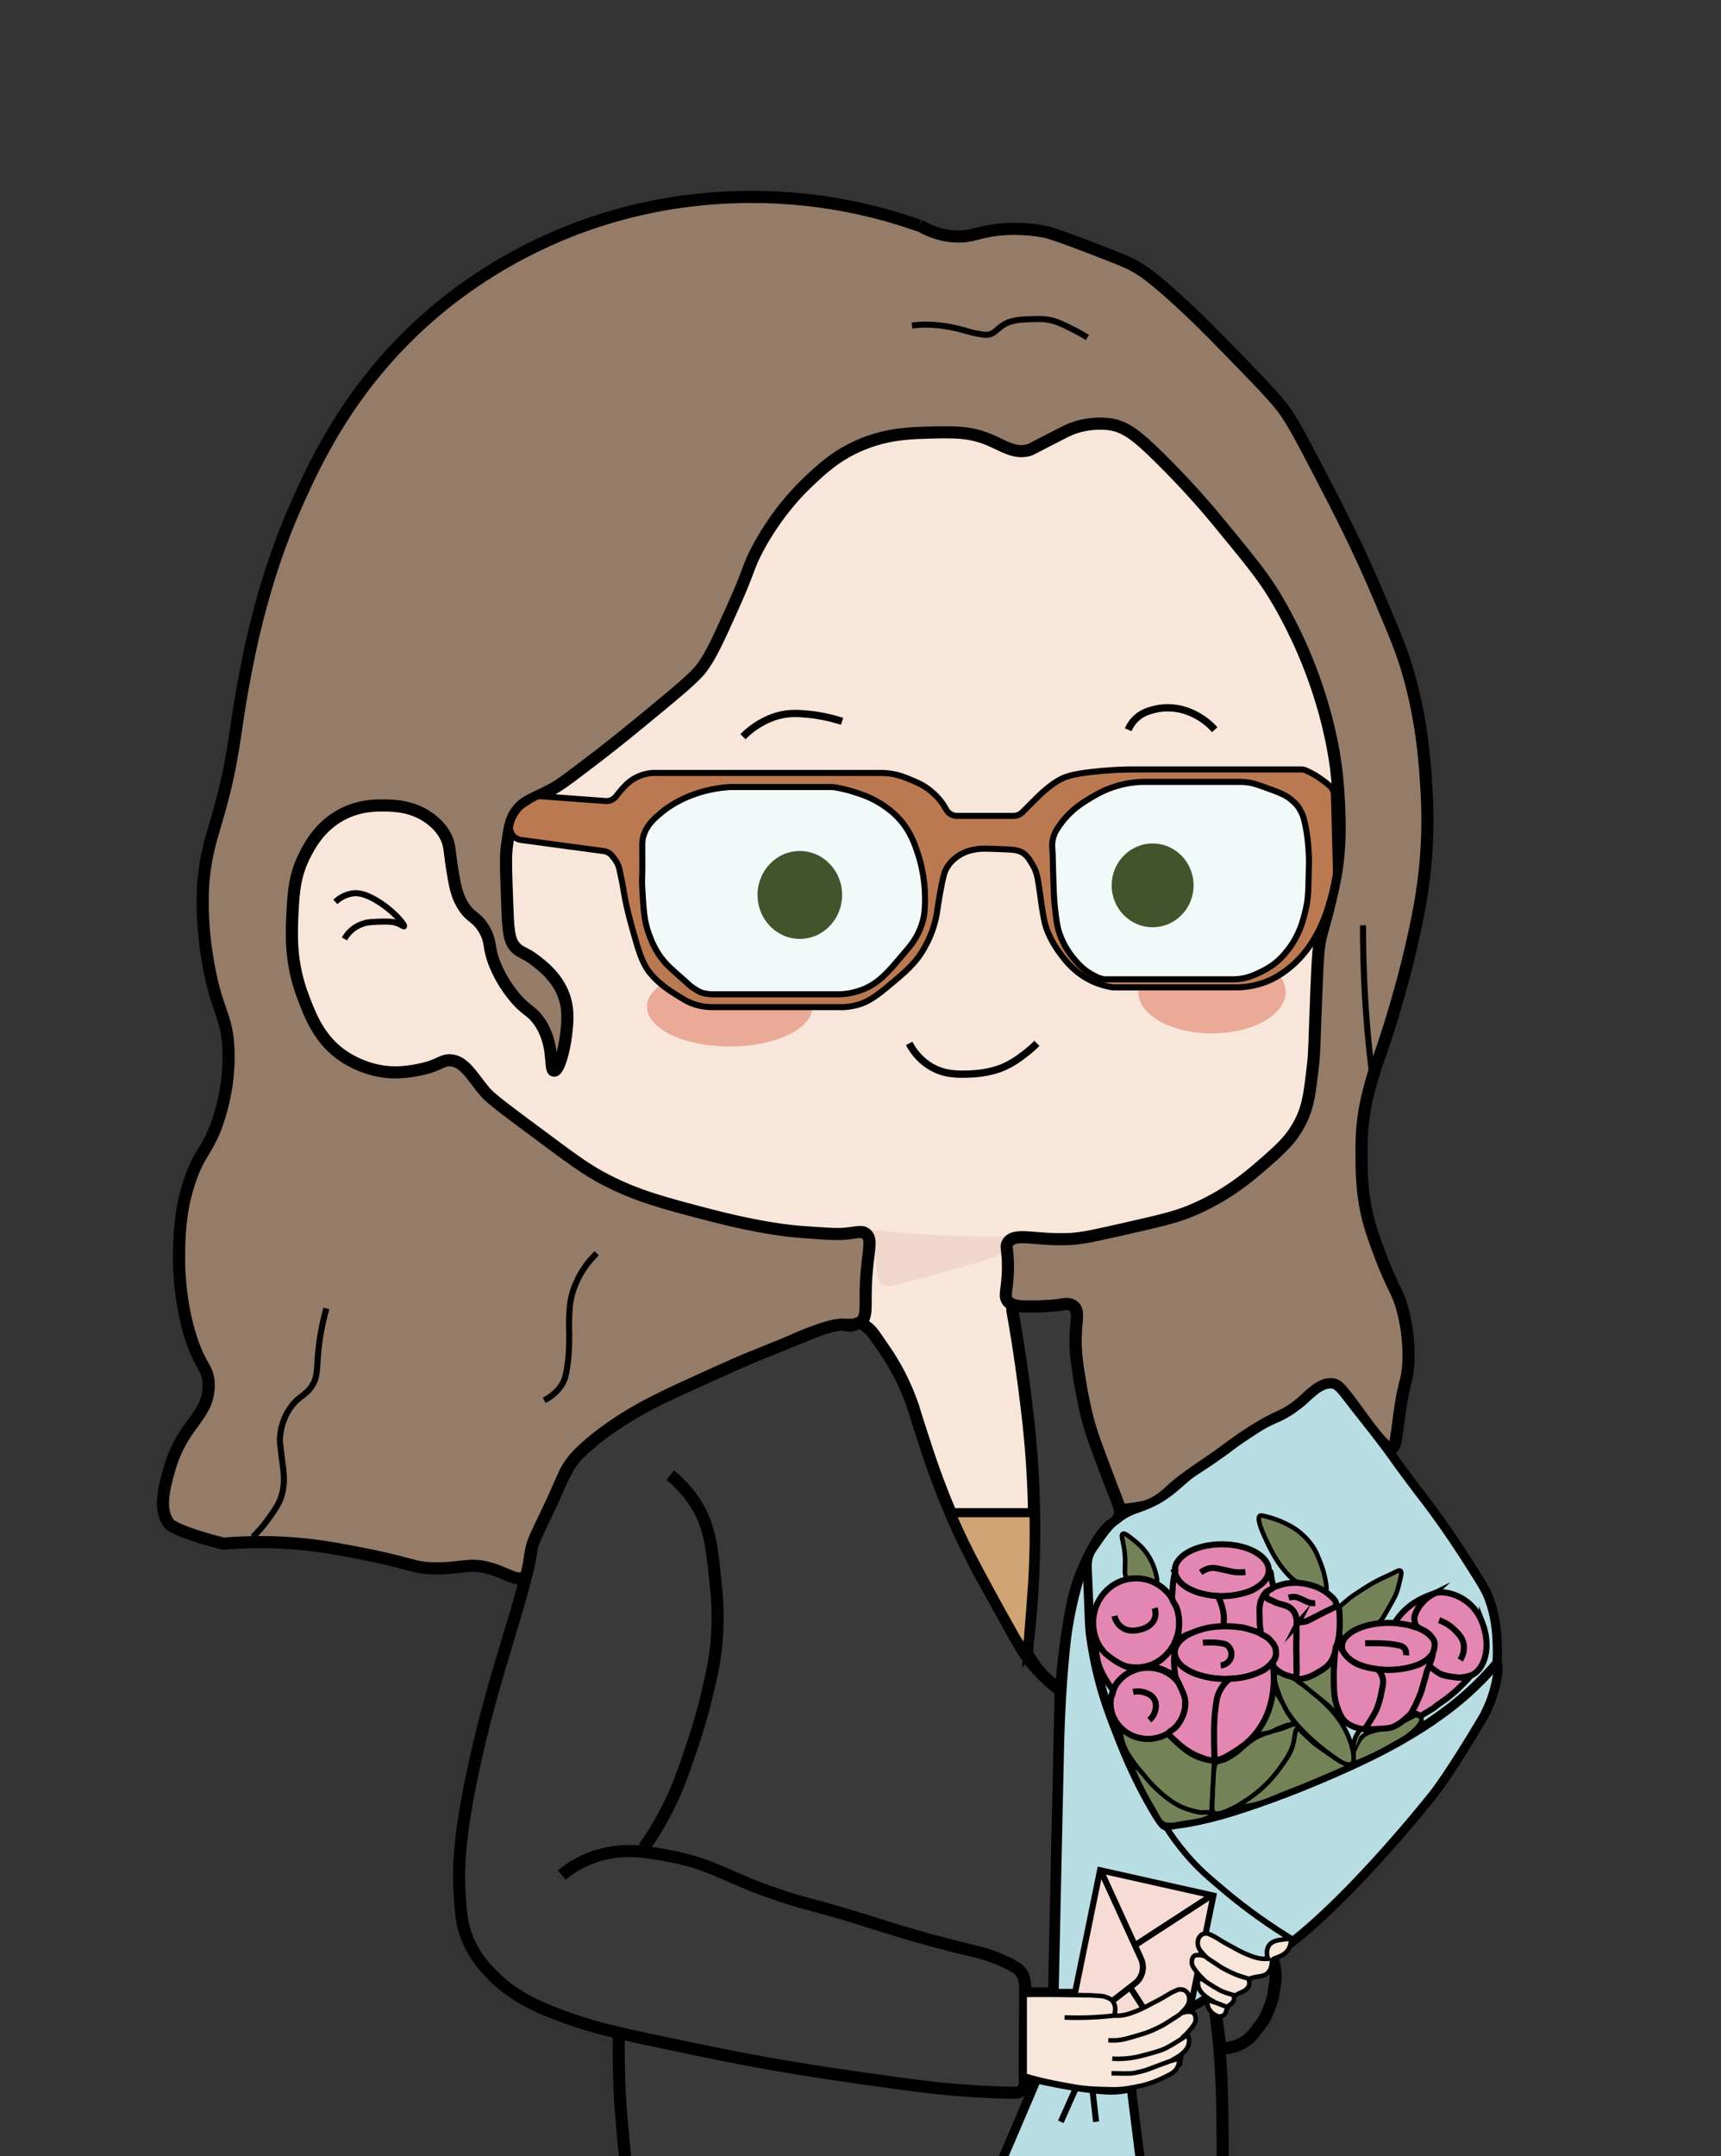 <?xml version="1.0" encoding="UTF-8"?><svg id="Mia" xmlns="http://www.w3.org/2000/svg" viewBox="0 0 284.05 355.63"><rect x="0" y="0" width="284.05" height="355.63" fill="#333333" stroke="none"/><defs><style>.cls-1{fill:#3a3939;}.cls-1,.cls-2,.cls-3,.cls-4,.cls-5,.cls-6,.cls-7,.cls-8,.cls-9,.cls-10,.cls-11,.cls-12,.cls-13,.cls-14,.cls-15{stroke-miterlimit:10;}.cls-1,.cls-2,.cls-3,.cls-4,.cls-7,.cls-8,.cls-9,.cls-10,.cls-11,.cls-12,.cls-13{stroke:#000;}.cls-1,.cls-7,.cls-11{stroke-width:2px;}.cls-2{fill:#e387b2;}.cls-3{fill:#748258;}.cls-3,.cls-5,.cls-15{stroke-width:.75px;}.cls-16{fill:#eba997;}.cls-4{fill:#f2f9f9;}.cls-5,.cls-6,.cls-14,.cls-15{stroke:#020202;}.cls-5,.cls-9,.cls-10,.cls-11{fill:none;}.cls-6{fill:#bb7952;}.cls-17{fill:#43542c;}.cls-7{fill:#957c68;}.cls-8{fill:#b8dde3;}.cls-8,.cls-14{stroke-width:1.5px;}.cls-10{stroke-width:1.2px;}.cls-18{fill:#f1d6cc;}.cls-12{fill:#e17bab;}.cls-19,.cls-15{fill:#f8e6da;}.cls-13{fill:#f7dcd5;}.cls-14{fill:#d0a474;}</style></defs><ellipse id="face_skin_color" class="cls-19" cx="137.16" cy="151.07" rx="89.36" ry="106.54"/><path id="neck_shadow" class="cls-18" d="M143.52,202.99c.05-.32,3.13.16,5.45.4.54.06,1.75.12,4.18.26,2.12.12,3.58.21,5.5.26.95.03,2.01.04,4.13.07,1.55.02,2.53-.04,3.41-.03-.06.04-.17.2-.26.29-.04.04-.24.25-.34.57q-.09.29-.12.73c-.02.38-.07.49-.08.6-.1,1.02-2.81,1.74-4.42,2.19-.78.22-1.55.51-2.33.71-4.19,1.06-6.28,1.79-7.66,2.11-1.45.33-2.12.54-2.8.74-.04.01-.31.07-.84.19q-.37.08-.69.06c-.29-.02-.82-.08-1.11-.37-.07-.07-.32-.33-.55-.87-.19-.45-.24-.87-.34-1.68-.07-.55-.06-.64-.13-1.26-.09-.76-.12-.69-.18-1.2-.06-.64-.07-.61-.1-1.43,0-.11,0-.63-.07-.95-.05-.23-.08-.49-.22-.73-.23-.38-.12-.24-.23-.38-.2-.27-.21-.22-.2-.27Z"/><path id="hair" class="cls-7" d="M151.7,37.22c-3.95-1.4-9.82-3.14-17.1-4.07-9.72-1.24-25.41-1.46-42.34,5.7-11.16,4.72-18.64,10.86-21.98,13.84-12.42,11.06-18.03,23.16-21.17,30.13-5.71,12.67-7.96,24.76-8.96,30.13-1.49,8.03-1.51,12.18-4.07,21.17-1.09,3.84-2,6.29-2.44,10.58-.12,1.14-.65,6.78.81,14.66,1.44,7.78,3.05,8.17,3.26,13.84.19,5.17-.99,9.43-1.63,11.4-1.71,5.27-3.2,5.31-4.89,10.58-1.49,4.65-1.58,8.53-1.63,11.4-.12,6.86,1.32,11.96,1.63,13.03,1.79,6.18,3.3,5.86,3.26,8.96-.08,5.21-4.35,6.17-6.51,13.84-.83,2.93-1.86,6.6,0,8.96,0,0,.98,1.24,8.96,3.26,3.23-.28,7.4-.42,12.21,0,4.03.35,7.35,1,10.58,1.63,8.55,1.66,8.43,2.41,12.21,2.44,4.41.04,5.56-.97,8.96,0,2.85.82,4.51,2.24,5.7,1.43.93-.63.53-1.91,1.14-4.58.34-1.49.71-2.12,2.29-5.43,3.43-7.21,2.9-6.72,3.72-8.01.67-1.05,2.19-3.22,7.44-6.86,4.45-3.09,8.74-5.06,17.16-8.87,8.77-3.97,6.68-2.55,12.3-5.15,1.42-.66,3.9-1.83,7.44-2.57,1.9-.4,3.05.25,4-.57,1.1-.94.73-2.35.86-6.01.2-5.58,1.25-7.63,0-8.58-.69-.52-1.4-.2-3.43,0-1.35.13-3.29,0-7.15-.29-6.09-.44-13.34-2.31-15.44-2.86-7.44-1.94-11.62-3.04-16.87-5.72-3.38-1.73-6.14-3.86-11.73-8.01-4.91-3.64-7.36-5.46-8.29-6.58-2.09-2.5-3.38-5.06-5.72-5.15-1.09-.04-1.51.5-3.43,1.14,0,0-2.79.88-5.72.86-4.27-.04-7.49-2.05-8.29-2.57-4.11-2.71-5.6-6.68-6.86-10.01-2.05-5.43-1.88-10.07-1.72-13.44.17-3.57.34-6.42,2-9.72.85-1.69,2.54-4.93,6.29-6.86,2.83-1.45,5.44-1.45,6.86-1.43,1.6.02,4.89.07,7.72,2.29.52.41,1.52,1.2,2.29,2.57.87,1.55.73,2.54,1.14,5.15.48,2.97.73,4.59,1.72,6.29,1.36,2.36,2.39,1.91,3.72,4.29,1.18,2.11.47,2.67,1.72,5.72,1,2.44,2.27,4.11,2.86,4.86,2.08,2.68,2.92,2.42,4.29,4.29,2.81,3.82,1.74,8.23,2.57,8.29.73.06,1.69-3.24,2-6.01.24-2.11.49-4.35-.57-6.86-1.13-2.65-3.16-4.26-4.29-5.15-2.09-1.65-2.74-1.34-3.72-2.57-.91-1.15-1-3.07-1.14-6.86-.26-6.92-.28-8.04,0-10.01.37-2.58.56-3.87,1.43-5.15,1.36-2,2.93-2.13,6.29-4,1.28-.71,3.33-2.29,7.44-5.43.61-.47,3.12-2.4,7.15-5.72,5.7-4.7,8.56-7.05,9.72-8.58,1.54-2.01,2.74-4.67,5.15-10.01,2.96-6.56,2.48-6.68,4.29-10.01,3.14-5.78,6.73-9.37,8.01-10.58,2.31-2.21,4.8-4.57,8.87-6.29,4.27-1.8,7.96-1.92,10.58-2,4.5-.14,7.29-.23,10.58,1.14,2.33.97,4.23,2.39,6.58,1.72.35-.1.36-.15,2.86-1.43,2.32-1.19,3.48-1.79,4-2,2.55-1.05,5.08-1,6.29-.86,2.68.32,4.6,1.8,8.29,5.43,5.19,5.1,8.78,9.43,9.72,10.58,4.69,5.7,7.04,8.55,8.87,11.44.96,1.51,3.76,6.09,6.29,12.58,3.11,7.97,4.06,14.36,4.29,16.02.11.78.42,3.16.57,6.29.15,3.19.32,7.37-.57,12.3-.28,1.56-.7,3.31-.86,4-.65,2.76-1.16,4.4-1.43,5.43-.51,1.94-.61,3.23-.86,9.44-.39,9.67-.3,9.94-.57,12.3-.51,4.43-.76,6.64-2,9.15-1.5,3.04-3.45,4.73-6.58,7.44-2.09,1.81-5.9,5.05-11.73,7.44-2.53,1.03-5.21,1.64-10.58,2.86-4.75,1.08-7.12,1.62-9.15,1.72-5.79.29-9.13-1.16-10.3.57-.47.7,0,1.04,0,4,0,3.82-.78,4.76,0,5.72.76.93,2.22.91,5.15.86,3.73-.06,4.84-.79,5.72,0,.91.81.33,2.11.29,5.43-.03,2.46.27,4.21.86,7.72.26,1.52.71,4.14,1.72,7.44.32,1.04.98,2.79,2.29,6.29,1.01,2.7,2.47,6.5,2.47,6.5.81.25,1.84,0,3.25-.21,2.53-.37,4.19-1.97,5.15-2.86,2.61-2.4,5.74-4.17,8.58-6.29,9.84-7.35,9.26-4.74,13.73-8.87,1.04-.96,2.82-2.71,4.58-2.29.52.12.93.41,2.57,2.57,1.65,2.17,2.69,3.78,4.29,5.72,1.92,2.32,2.36,2.34,2.57,2.29.87-.21.88-2.17,1.43-6.01.78-5.44,1.26-5.02,1.43-8.01.06-1.05.19-4.44-.86-8.58-.89-3.52-1.62-3.57-3.72-9.15-1.19-3.18-2.02-5.39-2.57-8.58-.54-3.15-.56-5.79-.57-8.01-.01-1.88-.02-3.65.29-6.01.35-2.71.91-4.74,1.43-6.58.63-2.24.88-2.64,2-6.01,1.12-3.36,1.87-5.96,2.29-7.44.45-1.59,1.4-4.92,2.29-8.87.82-3.65,1.8-8.05,2.29-13.73.53-6.19.2-10.92,0-13.73-.26-3.64-.74-9.72-2.86-17.16-1.02-3.59-2.21-6.4-4.58-12.01-3.62-8.59-6.79-14.71-10.3-21.45-2.62-5.03-3.96-7.59-5.43-9.72-1.53-2.2-4.68-5.39-10.87-11.73-1.6-1.64-4.18-4.26-7.72-7.44-3.34-2.99-4.79-4-6.29-4.86-1.15-.66-3.07-1.4-6.86-2.86-6.5-2.5-7.53-2.72-8.29-2.86-3.47-.62-6.36-.37-7.15-.29-3.58.36-4.49,1.24-7.15,1.14-2.62-.09-4.72-1.05-6.07-1.83"/><g id="hair_strands"><path id="hair_strand" class="cls-9" d="M224.96,152.64c0,4.99.18,10.31.62,15.92.25,3.13.57,6.15.94,9.05"/><path id="hair_strand-2" class="cls-9" d="M150.52,53.7c.61-.08,1.45-.16,2.44-.15.3,0,1.6.01,3.35.3,1.21.2,2.26.48,2.74.61.86.24,1.43.44,2.44.61.76.13,1.14.2,1.52.15,1.09-.13,1.45-.86,2.44-1.52,1.42-.96,2.97-1,5.18-1.07.83-.02,1.58-.05,2.59.15,1.19.24,2.03.64,3.51,1.37.69.34,1.64.84,2.74,1.52"/><path id="hair_strand-3" class="cls-9" d="M98.49,206.73c-.92.88-1.95,2.09-2.82,3.68-.86,1.58-1.21,2.91-1.3,3.25-.33,1.31-.37,2.29-.43,3.9-.07,1.68.06,1.73,0,3.9-.03,1.17-.06,2.07-.22,3.25-.2,1.47-.3,2.23-.65,3.03-.29.67-1.08,2.11-3.25,3.25"/><path id="hair_strand-4" class="cls-9" d="M53.87,215.83c-.78,2.78-1.13,5.09-1.3,6.71-.34,3.25-.05,4.45-1.08,6.06-1.05,1.64-2.12,1.62-3.47,3.47-1.4,1.92-1.66,3.84-1.73,4.33-.22,1.48.03,2.23.22,4.12.1,1.02.72,3.58,0,6.06-.41,1.43-1.12,2.43-2.17,3.9-.96,1.35-1.9,2.36-2.6,3.03"/></g><path id="ear_outline" class="cls-9" d="M55.35,148.77c.45-.42,1.57-1.33,3.16-1.43.5-.03,1.49-.01,3.3,1,3.06,1.72,5.06,4.24,4.88,4.45-.08.09-.48-.32-1.41-.6-.34-.1-.87-.21-2.3-.17-1.49.05-2.24.07-2.94.3-.45.15-1.45.49-2.34,1.41-.41.42-.68.84-.85,1.15"/><g id="eyebrows"><path id="eyebrow" class="cls-10" d="M122.63,121.52c.48-.49,1.17-1.12,2.07-1.73,1.75-1.18,3.32-1.63,3.69-1.73,1.96-.54,3.55-.38,5.18-.23,1.67.16,3.12.52,3.8.69.66.17,1.22.33,1.61.46"/><path id="eyebrow-2" class="cls-10" d="M186.21,120.37c.2-.47.57-1.18,1.27-1.84,1.03-.98,2.15-1.28,2.99-1.5.42-.11,2-.49,4.03-.12.28.05,1.59.31,3.11,1.15,1.37.76,2.31,1.67,2.88,2.3"/></g><g id="cheek_blush"><ellipse id="cheeks" class="cls-16" cx="120.44" cy="166.07" rx="13.65" ry="6.55"/><ellipse id="cheeks-2" class="cls-16" cx="200.03" cy="163.64" rx="12.16" ry="6.82"/></g><path id="glasses" class="cls-6" d="M88.84,131.31c3.69.27,7.39.55,11.08.82.72.05,1.4-.27,1.82-.85.17-.23.35-.46.55-.69.61-.71,1.23-1.45,2.21-2.06.55-.34,1.58-.88,3.09-1.03h37.84c1.34,0,2.66.24,3.91.73.13.05.26.1.39.15,1.54.63,2.56,1.04,3.68,1.92,1.06.82,1.7,1.63,1.92,1.92.34.44.61.88.82,1.28.36.67,1.05,1.08,1.81,1.08h9.32c.55,0,1.08-.22,1.47-.61,2.35-2.35,2.43-2.44,2.63-2.63.42-.41,1.9-1.8,3.39-2.65,1.05-.6,2.17-.96,5.16-1.33,2.07-.25,4.87-.48,8.25-.44h26.53c.28,0,.56.05.82.16.52.23,1.09.52,1.67.87.92.56,1.68,1.16,2.3,1.72.42.38.66.91.67,1.48l.33,12.66c0,.12,0,.23-.02.35-.11.72-.29,1.8-.62,3.09-.68,2.64-2.05,8-6.49,11.93-1.95,1.73-3.7,2.48-4.12,2.65-1.97.81-3.73,1-4.86,1.03h-20.59c-.12,0-.23,0-.35-.03-.83-.14-1.97-.42-3.22-1-2.78-1.31-4.32-3.31-5.16-4.42-1.59-2.12-2.38-4.04-2.65-5.3-.58-2.71-.53-3.38-1.03-6.48-.17-1.06-.36-2.03-1.03-3.09-.35-.55-.93-1.84-2.36-2.21-.49-.13-.5-.18-3.39-.29-2.11-.08-2.53-.07-3.09,0-.73.1-1.47.19-2.36.59-.42.19-1.85.85-2.8,2.36-.44.69-.6,1.3-.88,2.65-.54,2.6-.71,4.14-.88,5.16-.49,2.78-1.62,4.81-2.06,5.6-1.43,2.52-3.07,3.89-6.19,6.48-2.22,1.84-3.38,2.44-4.57,2.8-1.43.44-2.69.48-3.54.44h-20.76c-1.52,0-3.01-.37-4.34-1.11-.36-.2-.73-.42-1.12-.66-1.42-.89-3.26-2.04-4.71-3.83-1.35-1.67-1.88-3.57-2.95-7.37-.91-3.24-1.21-4.88-1.47-6.48-.21-1.29-.21-1.04-.66-3.31-.18-.88-.76-1.7-1.28-2.28-.33-.38-.79-.63-1.29-.69l-13.67-1.84c-1.17-.16-2.02-1.27-1.76-2.43,0,0,0-.02,0-.03.35-1.5,1.19-2.5,1.69-3,.1-.1.2-.17.31-.25l1.47-.96,1.13-.55Z"/><g id="glasses_lens"><path id="lens" class="cls-4" d="M106.24,137.79c.53-1.75,1.77-2.8,2.94-3.78.65-.54,2-1.57,4.19-2.52,1.47-.63,3.82-1.44,6.92-1.66.14-.01.28-.01.42-.01h16.39c.26,0,.51.02.76.06.86.15,1.96.38,3.19.78,1.24.4,2.83.92,4.61,2.1.63.41,1.78,1.19,2.94,2.52,1.72,1.98,2.38,3.97,2.94,5.66.28.85,1.42,4.48,1.08,9.11-.16,2.25-1.09,4.38-2.52,6.13-.37.46-.8.96-1.29,1.54-2.33,2.75-3.78,4.42-6.29,5.45-1.52.62-2.89.79-3.78.84h-21.37c-1.84-.18-1.88-.39-3.03-1.1-.47-.29-.89-.76-1.4-1.2-1.79-1.56-2.7-2.36-3.36-3.15-1.49-1.78-2.13-3.54-2.52-4.61-.73-2.04-.84-3.81-1.05-7.34-.12-2.04.06-.95,0-6.29-.01-1.18-.03-1.73.21-2.52Z"/><path id="lens-2" class="cls-4" d="M173.67,139.9c-.07-1.06.16-2.11.72-3.02.43-.7.98-1.47,1.7-2.24,1.35-1.46,2.66-2.26,3.78-2.94.98-.6,2.47-1.49,4.61-2.1,1.59-.45,2.98-.59,3.99-.63h16.22c.97,0,1.93.15,2.86.47.33.11.68.24,1.06.37,2.64.94,3.67,1.37,4.51,2.1.89.77,1.2,1.07,1.83,2.42.22.48.84,2.71,1.01,5.75.16,2.85.08,1.24,0,5.66-.04,2.33-.23,3.48-.63,5.03-.33,1.29-.94,3.57-2.73,5.87-.59.76-1.52,1.93-3.15,2.94-.79.49-1.74.95-2.61,1.3-1.07.44-2.22.66-3.38.66h-21.2c-1.31-.31-.99-.28-1.64-.6-1.64-.79-2.6-1.89-3.29-2.69-1.12-1.31-1.79-2.6-2.17-3.51-.66-1.57-.79-2.77-1.05-5.08-.16-1.4-.21-2.95-.3-5.98-.04-1.23-.06-2.24-.07-2.92l-.06-.88Z"/></g><g id="opened_eyes"><ellipse id="eyes" class="cls-17" cx="132.01" cy="147.62" rx="6.98" ry="7.25"/><ellipse id="eyes-2" class="cls-17" cx="190.24" cy="146.04" rx="6.76" ry="6.91"/></g><path id="smile_mouth" class="cls-10" d="M150.06,172.11c.42.81,1.45,2.54,3.51,3.79,2.3,1.4,4.61,1.32,6.47,1.26,2.8-.08,4.78-.82,5.2-.98,1.75-.69,2.99-1.65,3.79-2.25.9-.68,1.61-1.33,2.11-1.83"/><g id="cardigan"><path class="cls-1" d="M201.46,337.8c.99.09,2.36-.03,3.79-.92.53-.33,1.22-.77,1.9-1.74.83-1.18,1.36-1.6,1.87-2.79,1.09-2.56,1.04-2.58,1.51-5.74.13-.87-.29-3.56-.75-4.2-1.1-1.55-6.03,1.62-9.68,5.5l1.35,9.9Z"/><path id="cardigan-2" class="cls-1" d="M169.59,271.41c.52-4.48.91-9.38,1.05-14.65.08-3.1.12-7.92-.21-13.81-.34-5.95-.91-10.39-1.46-14.65-.64-4.89-1.32-9.03-1.88-12.14v-.57l.22-.33c.14.04.35.1.61.14.52.1.93.1,1.33.1.82,0,1.23,0,1.69,0,1.06-.02,1.6-.04,2.13-.08.93-.07,1.39-.11,1.99-.21.64-.1.98-.19,1.46-.06.19.05.64.18.93.59.15.21.23.45.28.93.07.73-.02,1.17-.1,1.98-.06.55-.07.93-.1,1.6,0,.15-.04,1.02,0,2.07.02.47.07,1.38.4,3.67.15,1.05.37,2.52.77,4.49.23,1.13.44,2.17.8,3.55.44,1.65.86,2.87,1.28,4.08.3.86.48,1.32,1.41,3.78.73,1.93,1.22,3.23,1.38,3.64.39,1.02.62,1.52.99,2.57.23.66.42,1.28.19,1.96-.13.39-.42.72-.51.82-.36.41-.74.62-.82.67-1.22.7-2.97,3.9-2.97,3.9-1.7,3.1-2.61,5.96-2.69,6.23-.32,1.04-.87,2.97-1.59,7.78-.35,2.37-.76,5.52-1.06,9.29-.24-.14-.6-.35-1.01-.64-1.45-1.02-2.33-2.12-2.79-2.7-.53-.67-.92-1.28-1.46-2.11q-.29-.45-.31-.86l.06-1.05Z"/><path id="cardigan-3" class="cls-1" d="M200.17,329.05c.71,4.42,1.06,8.13,1.25,10.88.34,4.9.36,9.52.38,14.34,0,1.27,0,2.09,0,2.83h-17.07l-.4-26.69,15.83-1.35Z"/><path id="cardigan-4" class="cls-1" d="M102.13,333.81c-.02,1.12-.03,4.15,0,5.99.04,2.49.09,5.67.46,9.68.15,1.58.38,5.15.76,7.6h67.34v-13.96l-68.57-9.32Z"/><path id="cardigan-5" class="cls-1" d="M92.71,309.29c1.7-1.4,3.3-2.2,4.43-2.66,3.56-1.46,6.71-1.33,8.13-1.25,1.03.05,1.84.19,3.45.45,1.23.2,3.43.57,6,1.35,1.85.56,3.08,1.09,5.4,2.1,4.26,1.85,4.61,1.99,7.32,2.93,2.89,1.01,4.06,1.35,7.68,2.32,7.32,1.97,10.56,3.31,18.15,5.4,3.19.88,5.84,1.52,7.65,1.95,0,0,3.47.73,6.59,2.58.32.19.82.52,1.18,1.11.09.15.31.54.46,1.38.19,1.07-.11,11.55,0,16.31,0,.28.03,1.04-.46,1.51-.51.49-1.16.44-1.26.43-1.53-.02-3.74-.08-6.39-.24-5.07-.3-8.95-.79-13.49-1.42-7.9-1.09-13.45-1.87-21.54-3.31-5.13-.92-8.94-1.72-16.57-3.31-8.37-1.75-12.21-2.68-17.04-4.5-4.4-1.66-7.97-3.41-11.12-6.63-1.08-1.11-2.6-2.68-3.79-5.21-1.31-2.79-1.46-5.16-1.66-8.76-.21-3.85.13-6.81.47-9.7.11-.9.41-3.35,1.42-8.28,1.15-5.67,2.3-10.07,2.84-12.07,1.25-4.66,2.68-9.38,4.4-15.06,0,0,.59-1.89,1.68-6.02.34-1.28.52-2.01.7-2.92.34-1.68.29-1.91.52-2.82.18-.72.67-1.74,1.63-3.77,1.71-3.6,1.75-3.68,1.96-4.15.64-1.45.76-1.82,1.32-2.98.61-1.24.94-1.92,1.46-2.69.8-1.17,1.55-1.84,3-3.11,1.52-1.34,2.81-2.23,3.91-2.99,1.06-.73,2.02-1.34,2.87-1.85,3.07-1.85,5.75-3.09,7.12-3.72,5.05-2.32,8.26-3.75,10.93-4.95,1.27-.57,4.96-2.07,12.35-5.06.39-.16,3.46-1.38,4.91-1.14.31.05.91.24,1.6,0,.36-.12.54-.3.9-.29.45,0,.75.32.99.47.83.51,1.27,1.14,1.83,1.95,1.22,1.77,1.83,2.65,2.07,3.04.36.58.91,1.46,1.55,2.66.56,1.05,1.37,2.7,2.15,4.81.46,1.26.65,2.05,1.04,3.26,1.22,3.79,2.01,6.25,3.07,9.12,1.08,2.94,2.01,5.15,2.28,5.78,1.68,3.95,3.16,6.84,4.34,9.13.58,1.14.3.56,4.59,8.34,2.62,4.76,3.56,6.49,5.54,8.64,1.24,1.36,2.4,2.34,3.21,2.98l.59.36-1.1,50.03h-4.5"/></g><path id="cardigan_outline" class="cls-11" d="M110.62,243.33c1.17.94,2.83,2.49,4.26,4.79,2.24,3.6,2.59,6.95,3.19,12.59.25,2.32.59,5.77.18,10.28-.3,3.24-.86,5.58-1.6,8.69-.97,4.09-1.99,7.09-2.84,9.57-1.11,3.24-1.84,5.37-3.19,8.16-1.32,2.73-2.52,4.66-3.19,5.67-.47.72-.89,1.31-1.2,1.73"/><path id="tank_top" class="cls-14" d="M169.6,273.09c.06-.7.09-2.27.2-3.58.45-5.5.81-9.72.88-14.82.02-1.76.02-3.48,0-5.17h-13.75c.31.72.76,1.76,1.33,3,1.18,2.56,2.33,4.81,4.97,9.67,1.2,2.2,2.7,4.93,4.47,8.06l1.91,2.83Z"/><g id="flower_wrapper"><path id="flower_wrapper-2" class="cls-8" d="M179.24,257.86c-.38-.06-1.08,2.37-1.44,3.66-1.27,4.53-1.7,8.17-1.79,8.9-.46,4.05-.88,9.07-1.11,16.61-.01.41,0,.29-.13,5.77-.11,4.87-.21,9.74-.32,14.61-.11,4.89-.22,9.79-.32,14.68-.05,2.24-.1,4.48-.15,6.72.39,0,.99,0,1.72,0,1.95.01,2.95.02,4.16.15.23.03,1.01.09,2,.3.78.17,1.23.34,1.64.69.4.34.53.57.57.67.18.44.05.87-.03,1.12-.13.46-.44.61-.37.75.06.13.33.12.73.08,1.17-.13,2.05-.43,2.2-.48.71-.24,1.18-.45,1.18-.45,1.5-.64,2.58-1.11,3.82-1.94,0,0,1.58-1.06,2.72-1.45.12-.04.35-.11.65-.08.1,0,.41.04.7.25.47.33.57.86.6,1.04.09.47-.07.88-.17,1.17-.15.44-.32.59-.26.67.18.24,1.9-.79,1.9-.79,6.56-3.93,10.53-6.59,10.53-6.59.59-.4,2.01-1.34,3.83-2.7,0,0,.35-.26.71-.53,10.81-8.25,23.91-24.89,23.91-24.89s2.67-3.4,8.01-12.42c.17-.28,1.38-2.37,2.09-5.34.06-.25.82-3.49.23-3.71"/><path id="flower_wrapper-3" class="cls-8" d="M184.16,250.75c-.17.11-.79.52-1.83,1.83-.27.34-.49.65-.91,1.24-.87,1.24-1.31,1.86-1.48,2.21-.57,1.14-.51,2.23-.47,3.15.41,8.71.21,8.76.74,12.02.2,1.23.49,2.95,1.05,5.22,1,4.06,2.2,7.1,3.6,10.66.53,1.36,1.06,2.62,1.65,3.93.69,1.53,1.25,2.66,1.45,3.06.59,1.18,1.1,2.11,1.38,2.63.53.96.98,1.72,1.23,2.14.25.41.39.71.67,1.1.5.7.73,1.08,1.05,1.2.36.14.57,0,1.59-.19.66-.12.67-.08,1.51-.21,1.76-.26,3.71-.74,4.25-.87,1.83-.45,3.29-.89,4.43-1.26,1.2-.38,4.38-1.4,8.77-3.1.88-.34,3.86-1.5,7.72-3.2,1.69-.75,3.26-1.44,5.37-2.48,1.68-.83,3.87-1.91,6.62-3.56,1.17-.7,2.9-1.74,5.08-3.31.9-.65,2.29-1.65,4-3.14.89-.77,2.01-1.8,3.24-3.08.72-.74,1.31-1.41,1.77-1.94l.43-.5c.05-.76.1-1.84.05-3.13-.07-1.74-.21-4.52-1.44-7.73-.47-1.22-1.41-2.71-3.28-5.64-1.32-2.07-3.13-4.87-5.9-8.65-1.55-2.11-1.69-2.19-4.06-5.37-2.69-3.61-2.28-3.21-4.1-5.61-2.52-3.33-4.69-5.95-5.64-7.24-.28-.38-.59-.74-.88-1.12-.27-.35-.47-.61-.81-.91-.27-.24-.45-.4-.75-.51-.4-.15-.75-.12-.99-.09-.26.03-.52.09-.88.24-.75.31-1.26.72-1.43.86-.93.76-1.47,1.29-1.94,1.71,0,0-1.06.95-2.48,1.83-1.1.69-1.73.89-2.78,1.38-1.5.7-2.62,1.45-4.85,2.95-1.99,1.34-1.63,1.24-4.16,3-3.34,2.33-3.61,2.27-5.22,3.63-.91.77-1.78,1.59-2.73,2.29q-1.18.87-1.99,1.28c-1.03.53-1.29.66-2.62,1.16-1.57.59-.49.08-2.14.86-.76.36-1.57,1.02-1.89,1.23Z"/><path id="flower_wrapper-4" class="cls-8" d="M171.14,342.89c.91.25,1.37.35,3.37.74,2.54.49,4.54.75,5.04.81,2.92.38,4.3.39,5.76.18.63-.09,1.15-.21,1.5-.3v.87l1.49,11.89h-23.24l6.07-14.2Z"/></g><g id="leaves"><path class="cls-3" d="M221.29,290.66c-1.13-.76-5.64-3.86-8.3-7.55-1.1-1.53-1.54-2.68-1.94-3.76-.3-.82-1.12-3.01-.48-3.45.09-.06.27-.14,1.33.26,1.37.52,2.25,1.07,2.25,1.07,1.77,1.18,3.14,2.43,3.39,2.67,1.52,1.43,2.47,2.33,3.52,3.82.4.58,1.61,2.36,2.18,4.85.38,1.63.17,2.18-.12,2.36-.31.2-.89.09-1.03.06-.36-.07-.63-.22-.8-.33Z"/><path class="cls-3" d="M223.66,288.39c.38-.82.7-1.52,1.33-2.06.53-.46,1.05-.61,1.82-.85.9-.27,1.22-.2,2.05-.39.88-.2,1.26-.46,2.3-.95,2.03-.94,2.79-1.59,3.22-1.27.22.16.23.48.24.67.01.23-.01.92-1.58,2.24-1.3,1.1-2.48,1.64-2.49,1.64-1.54.92-3.25,1.83-5.15,2.67-.68.3-1.34.58-1.99.83.01-.27.01-.48.01-.63,0-.71-.07-.97.03-1.4.03-.14.08-.27.19-.51Z"/><path class="cls-3" d="M224.89,285.04c-.27.2-.58.5-.85.91-.8,1.21-.64,2.53-.57,2.94"/><path class="cls-3" d="M200.26,298.92c-.24-.27-.22-.57-.08-3.83.1-2.3.11-4.28.71-4.42.87-.21,0,0,1.11-.32.52-.15,1.94-1.03,2.39-1.44,1.56-1.41,1.27-1.17,2.54-2.06.68-.48.73-.37,1.83-.91,1.07-.53,1.14-.24,2.89-.84,1.53-.53,2.12-.96,2.41-.6.26.33.06,1.06-.2,2.01-.53,1.86-1.25,3.11-1.29,3.18-1.46,2.49-3.1,4.17-3.42,4.49-2.32,2.35-4.3,3.38-5.54,4.02-2.67,1.37-3.19.91-3.34.75Z"/><path class="cls-3" d="M200.41,290.65c-.96-.29-1.87-.31-3.21-.95-1.45-.7-2.38-1.65-2.92-2.15-.64-.59-1.14-1.14-1.51-1.58-.19.12-.45.28-.79.43-1.24.56-2.36.56-2.86.53-.56-.03-1.61-.09-2.65-.77-.88-.57-1.06-.75-1.43-1.1-.26-.25,0,1.51.23,2.24.37,1.2.9,2.02,1.04,2.24,1.67,2.59,3.58,4.55,3.79,4.77,1.58,1.61,2.37,2.41,3.65,3.15.48.28,1.8.99,3.65,1.38,1,.21,1.87.28,2.53.29l.46-8.47Z"/><path class="cls-3" d="M186.02,260.23c-.58-.42-.26-1.34-.32-3.1-.08-2.55-.85-3.85-.38-4.12.3-.17.82.25,1.71.95.68.54,1.52,1.22,2.34,2.41.12.18,1.12,1.64,1.52,3.67.1.5.17,1.06-.06,1.19-.19.11-.45-.19-1-.46-.53-.25-.99-.3-1.91-.4-1.44-.15-1.59.09-1.9-.14Z"/><path class="cls-3" d="M214.63,261.13c-.27-.04-1.14-.22-2.77-2.23-.65-.8-1.52-2.01-2.53-4.12-.74-1.54-2.04-4.25-1.39-4.75.11-.08.24-.08.82.06,1.72.42,2.72.89,2.72.89,1.16.54,1.85.86,2.72,1.52,1.33,1,2.1,2.06,2.34,2.41.66.95.96,1.7,1.52,3.17.08.21.5,1.33.76,2.85.23,1.36.08,1.59-.04,1.65-.24.12-.51-.34-1.44-.77-.46-.21-.86-.31-1.29-.42-.72-.18-1.2-.22-1.42-.25Z"/><path class="cls-3" d="M221.04,265.64c0-.73-.11-.46.76-1.22,1.34-1.17,1.52-1.23,3.54-2.54.9-.58,2.14-1.3,3.67-1.96,1.37-.59,1.88-1.05,2.15-.82.24.2.1.79-.19,1.96-.16.66-.29,1.18-.57,1.9-.11.29-.26.62-1.46,2.72-.86,1.51-1.14,1.94-1.71,2.14-.25.09-.25.02-.92.15-.31.06-1,.2-1.77.51-.49.19-.98.5-1.97,1.1-.67.41-.81.73-1.04.65-.38-.13-.42-1.02-.45-1.67-.02-.47.03-.42.02-1.34,0-.57-.03-1-.05-1.22-.02-.31-.03-.31-.03-.36Z"/><path class="cls-3" d="M204.69,297.58c1.09-.63,2.38-1.51,3.7-2.71.61-.56,1.71-1.64,2.84-3.2,1.2-1.67,1.81-2.51,2.16-3.8.37-1.37.32-2.65.78-2.73.18-.03.32.14.69.53.51.52,1.09.97,1.59,1.5.37.39,1.51,1.18,3.81,2.77.4.28.98.68,1.83,1.05.32.14.6.24.77.3-.31.14-.79.36-1.37.61-3.48,1.54-6.03,2.58-6.58,2.8-1.84.74-1.4.53-2.95,1.16-2.36.96-3.34,1.43-4.99,1.81-.78.18-1.43.26-1.83.31l-.45-.39Z"/><path class="cls-3" d="M210.17,278.59h0c-.06.65-.18,1.46-.42,2.38-.17.64-.35,1.33-.73,2.11-.85,1.74-1.99,2.52-1.75,2.87.09.13.38.1.95.05.69-.07,1.34-.2,2.01-.52s.54-.3,1.23-.56c.85-.33,1.31-.5,1.93-.49.33,0,.03-.64-.03-.73-.31-.47,0,0-.69-.97-.38-.54-.36-.66-.98-1.8-.25-.47-.65-1.16-1.18-2"/><path class="cls-3" d="M214.14,277.23c.03-.33,1.05-.27,2.57-.93.84-.36,1.27-.63,1.82-1.08.62-.51.84-1.23,1.14-1.16.12.03.18.17.28.43.21.53.2.99.2,1.24-.01.66-.07,1.09-.09,1.37-.06.74.02,1.28.16,2.16.18,1.16.27,1.74.49,2.34.13.35.32.77.18.88-.1.08-.33-.05-.54-.17-.52-.29-.81-.68-.85-.72-.14-.18-.7-.63-1.83-1.55-.58-.48-.51-.39-1.26-1-.94-.76-.9-.77-1.29-1.05-.74-.54-1-.59-.98-.76Z"/><path class="cls-3" d="M186.86,290.94c-.4.25,1.78,4.43,2.03,4.9.36.69.7,1.27.7,1.27.16.29.31.52,1,1.72.58,1.01.85,1.81,1.63,2.08.45.15,1.04.13,1.25.12.44-.02.66-.08,1.24-.2.69-.14.51-.07,1.98-.31.93-.15,1.32-.23,1.8-.37,1.22-.36,1.33-.63,1.33-.75.01-.14-.09-.25-.12-.29-.28-.31-.78-.1-1.6-.15-.29-.02-.57-.09-1.14-.24,0,0-.8-.2-1.54-.49-1.99-.78-3.88-2.52-4.27-2.89-.62-.57-1.17-1.09-1.81-1.88-.53-.65-.89-1.1-1.3-1.55-.59-.64-1.03-1.07-1.18-.98Z"/></g><g id="flowers"><ellipse class="cls-2" cx="201.66" cy="259.01" rx="7.75" ry="4.28"/><path class="cls-2" d="M198.17,259.37c.88-.63,1.6-.75,2.05-.75.25,0,.79.11,1.85.34,1.14.25,1.26.29,1.64.34.72.09,1.35.06,1.85,0"/><ellipse class="cls-2" cx="202.26" cy="272.58" rx="8.36" ry="4.35"/><ellipse class="cls-2" cx="187.51" cy="267.71" rx="7.1" ry="7.35" transform="translate(-9.9 7.21) rotate(-2.15)"/><ellipse class="cls-2" cx="189.47" cy="280.96" rx="6.17" ry="5.87"/><ellipse class="cls-2" cx="229.2" cy="271.57" rx="7.71" ry="3.88"/><path class="cls-2" d="M244.6,267.52c1.54,3.89.65,7.89-1.98,8.93-2.13.84-8.23-.51-6.49-3.12.63-.95.89-2.27.44-2.92-.69-1-1.15-1.31-2.19-1.79-2.65-1.23.8-5.68,2.96-5.94,1.97-.24,5.72.96,7.26,4.85Z"/><path class="cls-2" d="M237.52,267.25c1.36.49,2.21,1.23,2.65,1.68.58.59,1.2,1.22,1.4,2.23.24,1.28-.35,2.33-.56,2.65"/><path class="cls-2" d="M225.32,271.05c.77,0,1.42,0,1.9,0,.93.01,1.92.04,3.09.24.91.15,1.22.29,1.44.54.37.41.36.94.33,1.21"/><path class="cls-2" d="M198.54,270.97c.96-.08,1.75-.05,2.34,0,1.22.1,1.51.29,1.67.42.47.38.83,1.09.67,1.84-.17.79-.88,1.41-1.75,1.49"/><path class="cls-2" d="M183.94,266.56c.05.22.3,1.25,1.3,1.92,1,.67,2.05.49,2.53.41.33-.06,2.26-.38,2.81-1.92.25-.72.1-1.38,0-1.71"/><path class="cls-2" d="M187.02,279.08c.36-.08,1.16-.19,2.05.14.38.14.98.36,1.37.96.67,1.02.16,2.25.07,2.46-.24.55-.6.91-.82,1.09"/><path class="cls-2" d="M208.88,263.07c.01-.94,2.15-1.54,2.67-1.69,2.06-.58,3.8-.17,4.5,0,1.67.41,2.74,1.14,3.37,1.69.51.44,1.26,1.09,1.12,1.69-.08.36-.43.44-1.83,1.12-1,.49-1.12.6-2.53,1.26-1.28.6-1.47.65-1.69.56-.63-.26-.41-1.25-1.12-2.11-.64-.77-1.74-.93-1.97-.98-.79-.2-.58-.2-1.3-.53-.67-.3-1.23-.43-1.23-1.02Z"/><path class="cls-2" d="M212.7,263.53c.34-.1.84-.19,1.39-.05.14.03.44.17,1.04.45.67.31.95.45,1.39.5.23.02.43.01.55,0"/><path class="cls-2" d="M208.88,263.07c-.16-.06-.46.29-.67.68-.27.5-.35.98-.34,2.1.05,4.1.06,1.06,0,2.5-.01.36-.04.81.25,1.13.17.19.33.21.63.36.56.28.89.67,1.06.87.26.3.64.73.76,1.4.09.48.11,1.45-.42,1.9-.1.08-.26.19-.28.37-.02.16.09.31.32.54.3.3.44.46.77.68.34.24.8.56,1.45.77.35.11.72.19.94.23.37.07.43.13.51.09.24-.13.15-.64.11-1.57-.02-.43.01-.85,0-1.28-.05-1.62,0-5.64.03-6.38,0-.08.02-.32-.05-.62-.04-.16-.09-.29-.13-.4-.05-.13-.14-.36-.28-.58-.25-.39-.57-.61-.71-.7-.26-.17-.53-.26-1.08-.44-.58-.19-.71-.19-1.1-.33-.5-.18-.42-.24-.94-.44-.31-.12-.45-.15-.59-.31-.2-.24-.13-.5-.26-.54Z"/><path class="cls-2" d="M214.17,267.82c.27-.3.63-.2,1.29-.34.28-.06.77-.3,1.73-.82,1.55-.83,1.87-.96,2.18-1.1.96-.44,1.18-.67,1.39-.58.25.1.28.54.3.78.18,2.55-.07,4.06-.07,4.06-.12.74-.23,1.36-.48,2.2-.32,1.06-.52,1.68-1.04,2.34-.52.66-1.09,1-1.86,1.45-.84.5-1.47.8-2.12.97-.62.16-1.13.28-1.41,0-.19-.19-.1-.45-.06-1.24.03-.52-.02-1.04-.02-1.56,0,0,0-1.03-.03-2.05-.02-1.02.07-2.04.02-3.05-.02-.45-.05-.81.19-1.08Z"/><path class="cls-2" d="M220.7,271.29c-.18.05-.3.35-.43,2.37-.09,1.35-.14,2.03-.13,2.85.02,2.27.03,3.46.52,4.93.5,1.48.9,2.05,1.1,2.27.71.77,1.54,1.07,2.01,1.23,1.12.39,2.06.34,3.31.26,1.11-.07,2.29-.04,3.13-.48,1.17-.61,1.67-1.19,2.05-1.5.29-.23.55-.49.75-.81.56-.9,1.17-2.26,1.51-3.24.41-1.21.44-1.44.89-3.05.26-.94,1.2-3.06,1.01-3.17-.14-.08-.44.55-1.4,1.17-.68.44-1.28.61-2.01.82-.37.11-1.24.34-2.49.45-.74.06-2.01.16-3.61-.12-1.44-.25-2.82-.5-4.04-1.5-1.42-1.16-1.72-2.61-2.16-2.48Z"/><path class="cls-2" d="M227.22,275.23c.2.16.71.61.95,1.39.18.57.12,1.07.03,1.56-.36,1.97-.71,3.33-1.36,4.52-.41.74-1.45,2.33-1.45,2.33"/><path class="cls-2" d="M193.91,273.25c-.41.06-.1,2.79,0,3.11.03.08.06.16.06.16.07.16.17.27.56,1.09.95,1.95,1.05,2.54,1.07,2.75.1.75,0,1.33-.07,1.67-.28,1.45-1.21,2.55-1.27,2.63-.71.84-1.27.85-1.36,1.18-.05.21.11.42.89,1.14.8.73,1.2,1.1,1.71,1.45.56.39,1.32.92,2.43,1.35.88.34,1.55.6,2.43.57.9-.03,1.65-.34,2.69-.98,1.57-.97,3.06-1.89,4.45-3.73,2.73-3.6,2.74-7.62,2.74-9.12,0-.46-.07-.49-.07-1.6,0-.25,0-.47-.12-.53-.19-.1-.58.35-.82.58-.62.6-1.26.84-2.54,1.3-1.17.42-2.13.52-2.94.6-2.13.2-3.78-.07-4.41-.2-1.76-.35-2.8-.89-3.13-1.07-1.05-.57-1.46-1.06-1.57-1.19-.54-.67-.59-1.18-.77-1.15Z"/><path class="cls-2" d="M202.94,276.91c-.54.45-1.33,1.24-1.82,2.43-.26.62-.33,1.16-.48,2.21-.24,1.74-.25,3.11-.26,4.52,0,1.21.03,2.33.04,2.91.02.55.04,1.02.05,1.35"/><path class="cls-2" d="M193.91,259.37c-.21.98-.37,2.09-.41,3.31,0,.23-.11.6-.01,1.07.12.54.35.66.64,1.28.27.58.34,1.06.42,1.61.07.46.1,1.02.06,1.65-.05.62-.08,1.01-.27,1.51-.15.38-.3.6-.22.67.1.1.46-.17,1.08-.49.43-.23.84-.38,1.65-.7.61-.24,1.06-.41,1.67-.58.83-.23,1.47-.31,1.94-.36,1.45-.17,2.62-.1,3.29-.04,1.01.1,1.58.15,2.23.38.41.15.85.25,1.26.4.46.17.64.27.76.18.17-.13,0-.51-.08-1.31-.01-.11,0-.07-.02-1.05-.02-1.46-.04-1.57,0-1.88.05-.37.1-.78.32-1.26.18-.39.48-1.06,1.16-1.43.32-.18.53-.17.67-.4.15-.25.05-.51-.07-.99-.27-1.13-.19-1.67-.35-1.69-.15-.02-.23.44-.54.99-.41.72-.95,1.12-1.44,1.48-.99.73-1.97.98-2.93,1.21-.79.19-2.47.52-4.61.26-1.38-.17-2.33-.48-2.66-.6-1.66-.6-2.37-1.31-2.57-1.51-.29-.31-.51-.63-.51-.63-.15-.22-.22-.38-.24-.42-.09-.21-.15-.4-.18-.54l-.05-.12Z"/><path class="cls-2" d="M200.89,263.07c.39.7.63,1.33.77,1.8.14.48.37,1.26.34,2.29-.01.44-.07.81-.12,1.08"/><path class="cls-2" d="M236.05,274.94c.38.29.74.61,1.56,1.12.49.3,1.01.38,2.03.54.75.11,1.25.19,1.92.07.62-.11,1-.32,1.05-.22.07.12-.59.76-1.21,1.39-.91.93-1.13,1.08-1.83,1.68-1.31,1.11-2.15,1.52-2.82,2.13,0,0-.15.14-1.93,1.19-.08.05-.27.16-.5.13-.2-.02-.25-.15-.45-.23-.41-.18-.73.11-.85-.02-.13-.14.16-.57.54-1.32.18-.36.33-.73.5-1.09.57-1.19.83-2.32.95-2.81.13-.5.36-.99.41-1.5.01-.11,0,0,.24-.69.04-.13.23-.45.37-.35Z"/><path class="cls-2" d="M236.69,262.87c-1.56.48-3.92,1.49-5.72,3.72-.3.37-.56.74-.78,1.1.14.02.35.05.61.08,1.09.15,1.41.22,1.59.26.34.08.5.11.63.16.33.12.47.24.55.17.08-.06.04-.23-.02-.55-.02-.09-.11-.61-.12-.87-.02-.36.1-.61.33-1.12.25-.54.53-.91.73-1.16.33-.42.63-.71.71-.78.32-.29.81-.68,1.5-1.02Z"/><path class="cls-2" d="M180.92,271.28c-.06,1.54.23,2.71.47,3.44.51,1.52,1.36,2.75,1.96,3.61.16.23.3.42.4.55.05-.19.14-.46.29-.77.35-.68.8-1.1,1.17-1.43.17-.15.46-.41.88-.66.21-.12.34-.2.55-.29.36-.16.53-.17.55-.26.04-.2-.8-.41-.96-.46-.6-.19-.81-.3-1.12-.45-.87-.43-1.59-.95-2.4-1.59-.42-.33-.43-.37-.97-1.04l-.82-.64Z"/><path class="cls-2" d="M193.9,271.25c-.18-.07-.46.79-1.49,1.81-.48.48-.83.82-1.4,1.13-.51.28-.92.38-.91.54.01.13.28.15.95.36.27.09.77.25,1.31.5.39.18.69.32,1.04.59.34.26.41.48.5.45.16-.06-.02-.71-.09-1.81-.05-.79-.02-1.45,0-1.77.06-1.22.23-1.76.09-1.81Z"/></g><g id="flower_wrapper_outline"><path id="flower_wrapper_outline-2" class="cls-9" d="M192.3,301.14c.93,1.49,2.09,3.12,3.53,4.8,2,2.34,3.66,3.73,6.27,5.93,2.07,1.74,5.64,4.59,10.48,7.59.65.4.65.4,1.02.62"/><line class="cls-12" x1="181.83" y1="317.12" x2="181.25" y2="329.21"/><line class="cls-12" x1="186.63" y1="325.51" x2="183.69" y2="330.19"/><line class="cls-12" x1="192.68" y1="325.94" x2="184.82" y2="332.47"/><line class="cls-12" x1="175.09" y1="349.99" x2="177.68" y2="344.19"/><line class="cls-12" x1="180.91" y1="349.99" x2="180.3" y2="344.62"/></g><g id="envelope"><polygon class="cls-13" points="194.63 340.27 175.93 336.08 181.57 308.49 200.27 312.68 194.63 340.27"/><path class="cls-9" d="M176.06,335.89l11.31-8.76c1.2-.93,1.6-2.62.96-4.03l-6.67-14.59"/><line class="cls-9" x1="186.52" y1="327.79" x2="194.38" y2="339.99"/><line class="cls-9" x1="199.59" y1="312.9" x2="187.65" y2="320.66"/></g><path id="hand" class="cls-15" d="M169.12,342.32v-13.27c1.84-.02,3.71-.02,5.6,0,5.24.05,4.31.08,4.48.07.45-.03,1.12.02,2.45.11.14.01.54.04,1.02.23.35.14.69.27.97.63.32.4.38.84.41,1.02.09.65-.11,1.16-.2,1.36.3.02.62.02.96,0,.57-.04,1.31-.16,2.6-.68.79-.32.43-.15,1.83-.83,1.67-.89.31-.2,1.07-.57.37-.18,1.14-.61,1.48-.79.3-.16,1.42-.88,2.02-1.14s.75-.33.95-.31c.32.02.47.03.66.11.4.18.61.53.66.63.25.45.22.9.2,1.08-.05.54-.31.91-.51,1.19-.39.56-.76.74-.72.85.04.11.51-.21,1.17-.17.3.02.51.01.72.17.42.32.41.99.41,1.08-.01.46-.23.78-.36.97-.96,1.41-1.86,1.98-1.81,2.06.03.04.15-.1.58-.23.28-.08.16-.11.28-.08.16.04.2.45.21.58.05.57-.13,1.03-.18,1.16-.16.38-.39.67-.74,1-1,.95-1.91,1.15-1.86,1.31.03.1.08-.06.64-.16.26-.05.37.03.44.08.14.09.04.69-.18,1.16-.33.69-.91,1.03-1.21,1.2-2.75,1.5-4.76,1.88-4.76,1.88-3.7.77-3.91.64-7.26.54-2.77-.08-4.9-.57-7.29-1.03-1.42-.28-2.96-.68-2.96-.68-.51-.14-.94-.26-1.22-.34l-.59-.17Z"/><g id="hand-2"><path id="hand-3" class="cls-15" d="M213.02,319.87c-.34-.08-.67-.04-1.66.11-.03,0-.07,0-.13.01-.18.02-.48.07-.82.21-.33.13-.64.26-.9.6-.29.38-.36.81-.38.99-.09.63.1,1.12.18,1.31-.28.02-.58.02-.9,0-.53-.04-1.22-.15-2.43-.66-.74-.31-.4-.15-1.71-.8-1.56-.86-.29-.19-1-.55-.35-.18-1.06-.59-1.38-.77-.28-.16-1.33-.85-1.89-1.1-.55-.24-.7-.32-.88-.3-.29.02-.44.03-.62.11-.38.18-.57.52-.62.6-.23.43-.2.87-.19,1.04.04.52.29.88.48,1.15.36.54.71.71.67.82-.04.1-.48-.2-1.09-.16-.28.02-.48.01-.67.16-.39.31-.38.95-.38,1.04.01.44.22.76.33.93.89,1.36,1.74,1.91,1.68,1.99-.03.04-.14-.09-.54-.22-.26-.08-.15-.11-.26-.08-.15.04-.18.43-.19.56-.05.55.12.99.17,1.12.15.37.36.65.69.97.93.91,1.78,1.11,1.74,1.26-.03.1-.07-.06-.6-.16-.24-.05-.35.03-.41.07-.13.09-.04.67.17,1.12.08.17.41.79,1.13,1.16.26.13.52.27.86.21.05,0,.45-.08.71-.42.16-.21.13-.35.33-.81.16-.36.23-.46.26-.5.17-.22.29-.19.52-.42.19-.2.29-.4.31-.44.17-.36,0-.5.15-.74.08-.14.28-.24.67-.43.33-.17.46-.21.57-.26.2-.09,1-.47,1.18-1.15.13-.47-.13-.76.1-1.02.04-.04.11-.11.57-.23.37-.09.62-.12.81-.15.6-.09,1-.16,1.38-.43.07-.05.39-.29.62-.74.13-.26.18-.52.22-.74.1-.52.03-.67.17-.87.13-.18.29-.22.59-.33.45-.17.85-.32,1.18-.54.15-.09.69-.45.99-1.12.12-.27.17-.52.2-.66.08-.42.16-.71.03-.74Z"/><path id="finger_outline" class="cls-5" d="M206.57,326.54c-.47-.14-1.04-.31-1.73-.53-1.24-.39-2.18-.92-2.58-1.12-.55-.28-.7-.36-2.82-1.78-.15-.1-.77-.61-1.05-.99-.2-.27.2.29-.22-.27"/><path id="finger_outline-2" class="cls-5" d="M198.53,326.54c1.2.81,2.52,1.66,3.29,1.97.71.28,1.3.44,2.16.69"/><path id="finger_outline-3" class="cls-5" d="M200.25,330.18c.67.27,1.51.57,2.62,1.01"/></g><g id="finger_outline-4"><path id="finger_outline-5" class="cls-5" d="M175.71,332.78c1.31.05,2.7.06,4.18,0,1.4-.06,2.72-.16,3.96-.31"/><path id="finger_outline-6" class="cls-5" d="M182.92,336.54c1.76.08,2.12.04,5.73-1.06,1.33-.4,2.34-.95,2.77-1.16.59-.29.75-.37,3.03-1.85.16-.1.83-.63,1.13-1.03.21-.28-.22.3.23-.28"/><path id="finger_outline-7" class="cls-5" d="M183.58,339.58c1.35.08,2.45-.03,3.22-.14.96-.15,1.73-.36,2.77-.64.93-.26,1.56-.43,2.32-.72.83-.32,2.25-1.2,3.53-2.04"/><path id="finger_outline-8" class="cls-5" d="M183.45,341.99c1.56,0,2.88.12,3.84-.07,1.66-.34,1.93-.48,3.11-.93s2.46-.9,3.19-1.18"/></g></svg>